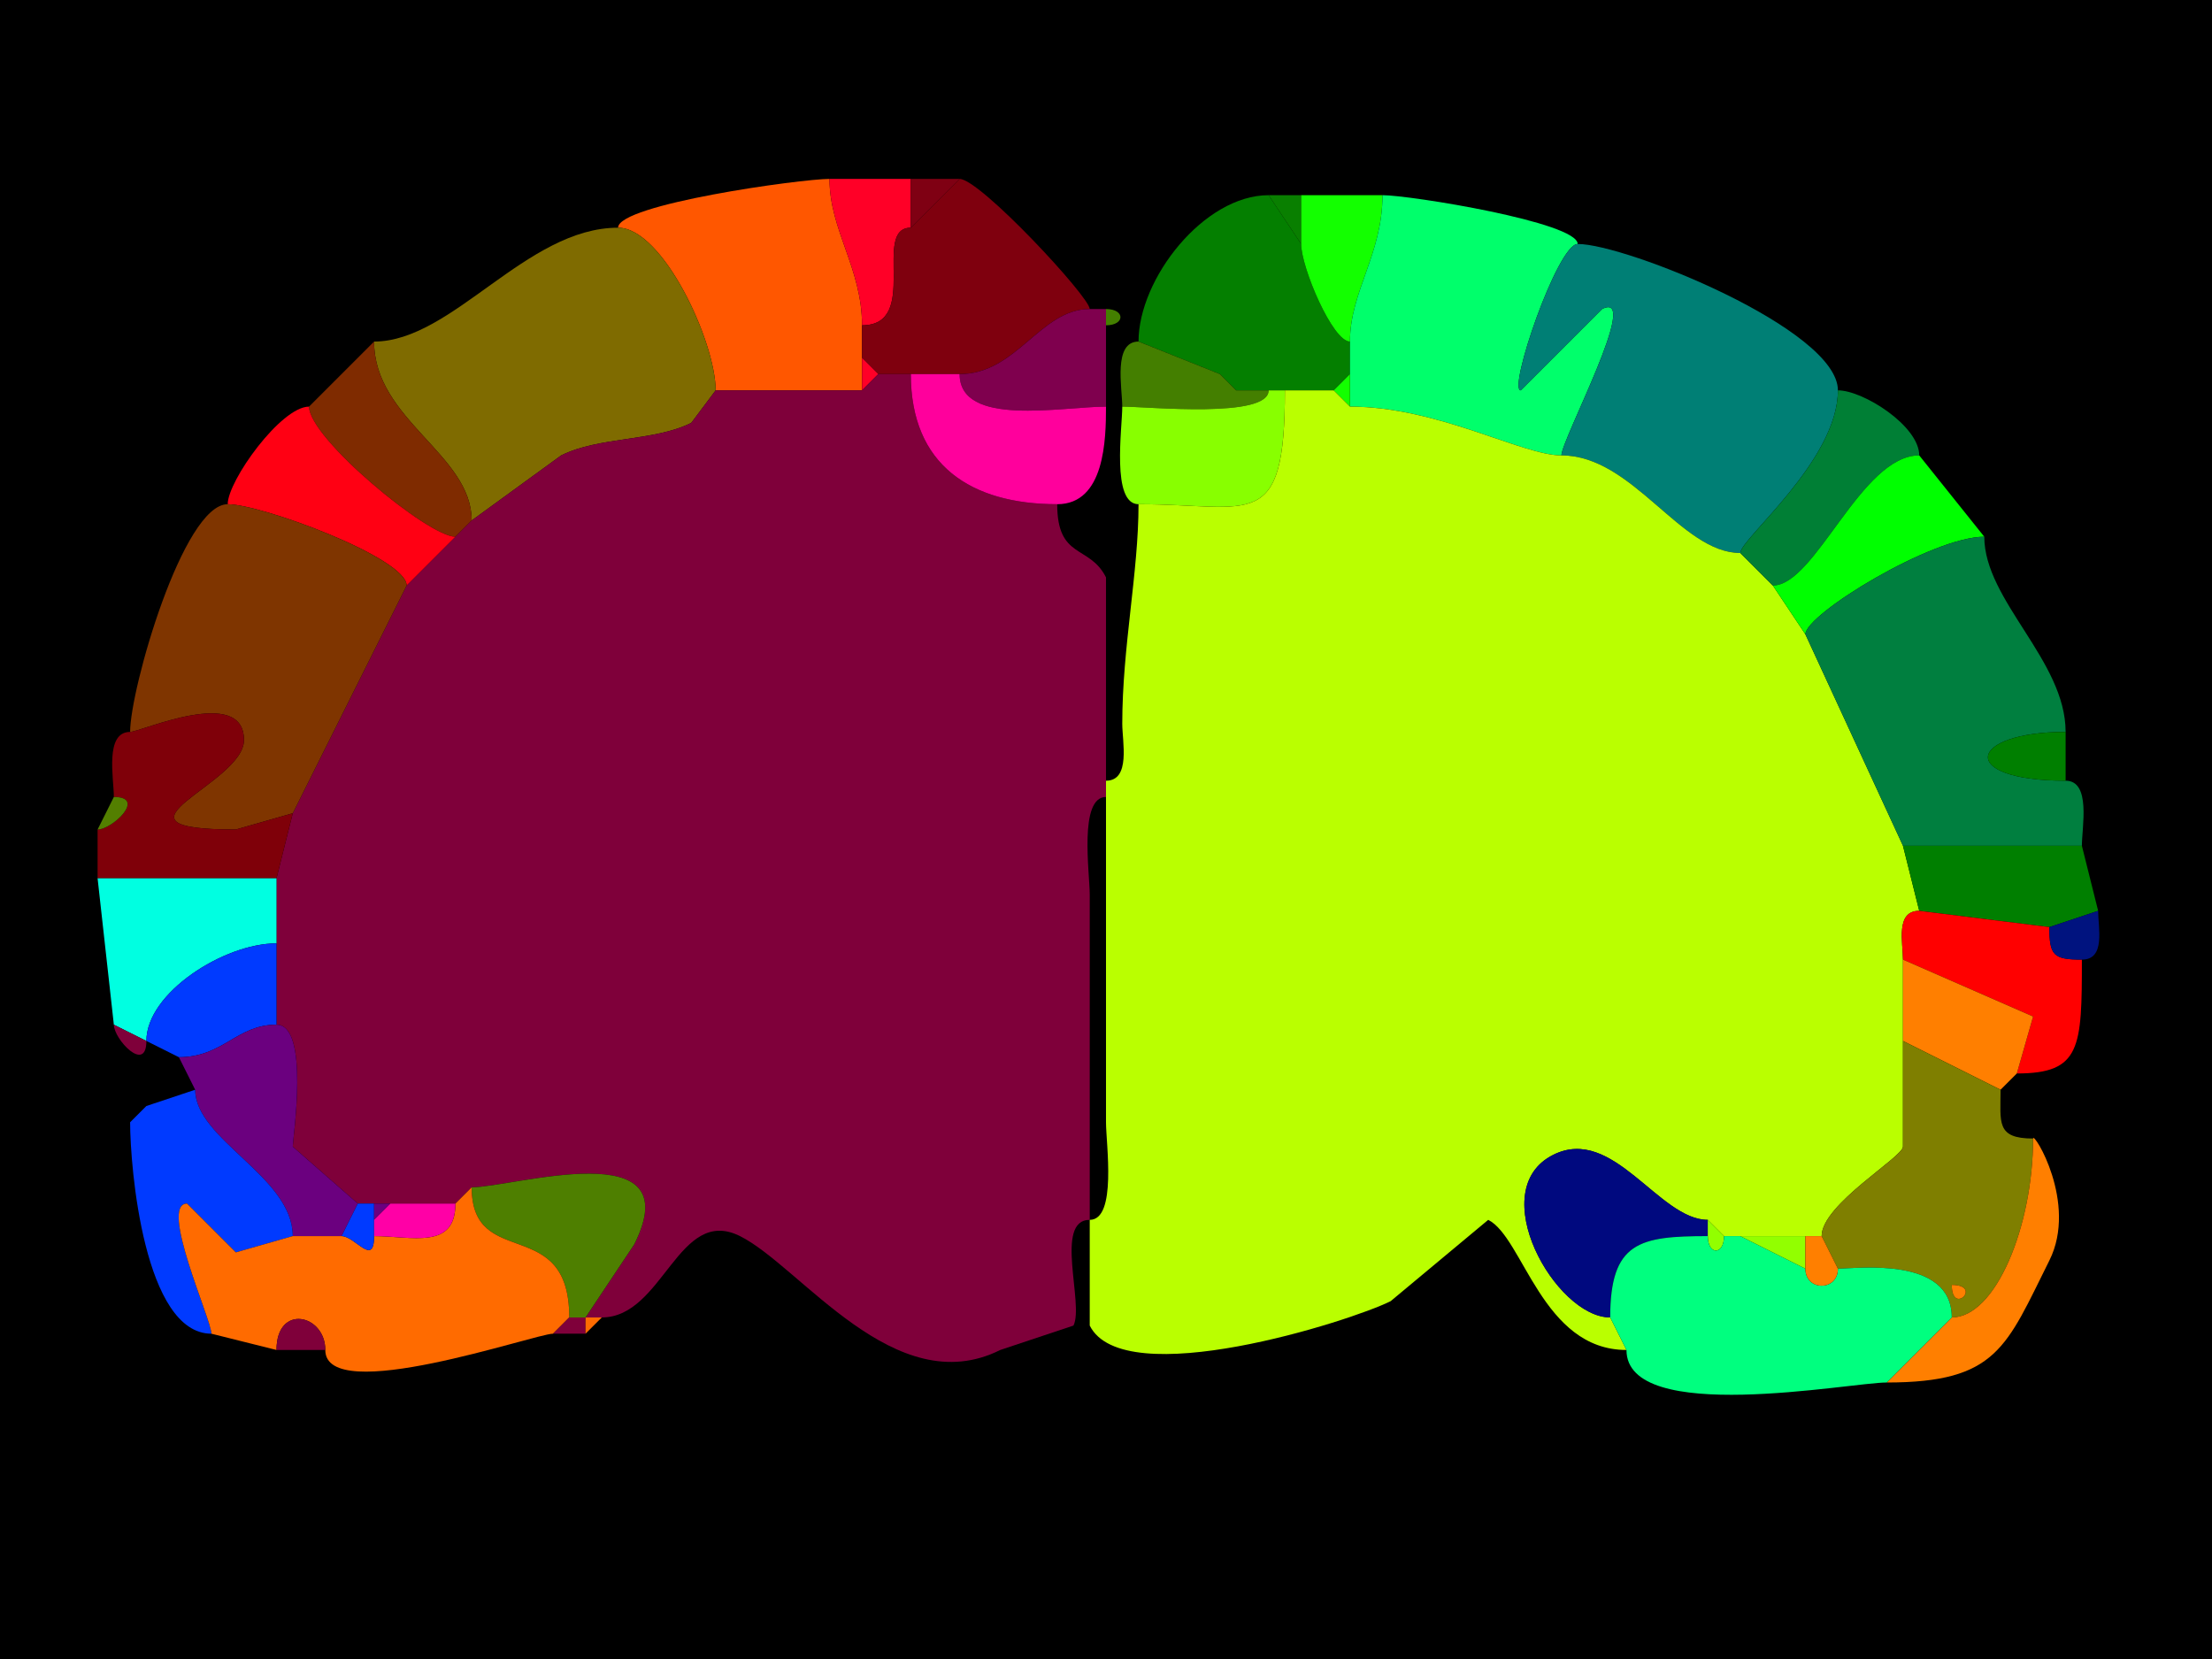 <svg xmlns="http://www.w3.org/2000/svg" xmlns:xlink="http://www.w3.org/1999/xlink" height="102" width="136">
<g>
<rect width="136" height="102" fill="#000000"  stroke-width="0" /> 
<path  fill="#FF5700" stroke-width="0" stroke="#FF5700" d = " M44 24 L53,24 C53,24 53,22 53,22 53,22 53,20 53,20 53,16.481 51,14.156 51,11 49.233,11 38,12.561 38,14 40.752,14 44,21.016 44,24  Z"/>

<path  fill="#FF0027" stroke-width="0" stroke="#FF0027" d = " M56 14 C53.585,14 56.608,20 53,20 53,16.481 51,14.156 51,11 51,11 56,11 56,11 56,11 56,14 56,14  Z"/>

<path  fill="#7F0013" stroke-width="0" stroke="#7F0013" d = " M59 11 L56,14 C56,14 56,11 56,11 56,11 59,11 59,11  Z"/>

<path  fill="#7F000E" stroke-width="0" stroke="#7F000E" d = " M56 23 C57.333,23 57.667,23 59,23 62.517,23 63.95,19 67,19 67,18.259 60.251,11 59,11 59,11 56,14 56,14 53.585,14 56.608,20 53,20 53,20 53,22 53,22 53,22 54,23 54,23 54,23 56,23 56,23  Z"/>

<path  fill="#047F00" stroke-width="0" stroke="#047F00" d = " M79 24 L82,24 C82,24 83,23 83,23 83,23 83,21 83,21 81.934,21 80,16.442 80,15 80,15 78,12 78,12 74.019,12 70,17.134 70,21 70,21 75,23 75,23 75,23 76,24 76,24 76,24 78,24 78,24 78,24 79,24 79,24  Z"/>

<path  fill="#097F00" stroke-width="0" stroke="#097F00" d = " M80 12 L80,15 C80,15 78,12 78,12 78,12 80,12 80,12  Z"/>

<path  fill="#13FF00" stroke-width="0" stroke="#13FF00" d = " M80 15 C80,16.442 81.934,21 83,21 83,17.929 85,15.638 85,12 85,12 80,12 80,12 80,12 80,15 80,15  Z"/>

<path  fill="#00FF6B" stroke-width="0" stroke="#00FF6B" d = " M83 25 C88.4,25 93.589,28 96,28 96,27.029 100.966,17.767 98.5,19 98.5,19 93.5,24 93.5,24 92.685,24 95.763,15 97,15 97,13.664 86.691,12 85,12 85,15.638 83,17.929 83,21 83,21 83,23 83,23 83,23 83,25 83,25  Z"/>

<path  fill="#7F6B00" stroke-width="0" stroke="#7F6B00" d = " M44 24 L42.5,26 C40.206,27.147 36.829,26.835 34.5,28 L29,32 C29,27.932 23,25.808 23,21 27.815,21 32.353,14 38,14 40.752,14 44,21.016 44,24  Z"/>

<path  fill="#007F75" stroke-width="0" stroke="#007F75" d = " M96 28 C100.412,28 103.337,34 107,34 107,33.128 113,28.325 113,24 113,20.249 99.951,15 97,15 95.763,15 92.685,24 93.5,24 93.5,24 98.5,19 98.5,19 100.966,17.767 96,27.029 96,28  Z"/>

<path  fill="#7F004E" stroke-width="0" stroke="#7F004E" d = " M59 23 C59,26.286 65.284,25 68,25 68,25 68,20 68,20 68,20 68,19 68,19 68,19 67,19 67,19 63.95,19 62.517,23 59,23  Z"/>

<path  fill="#447F00" stroke-width="0" stroke="#447F00" d = " M68 19 C69.186,19 69.186,20 68,20 68,20 68,19 68,19  Z"/>

<path  fill="#7F2B00" stroke-width="0" stroke="#7F2B00" d = " M29 32 L28,33 C26.325,33 19,26.938 19,25 19,25 23,21 23,21 23,25.808 29,27.932 29,32  Z"/>

<path  fill="#447F00" stroke-width="0" stroke="#447F00" d = " M78 24 C78,25.751 70.574,25 69,25 69,23.855 68.421,21 70,21 70,21 75,23 75,23 75,23 76,24 76,24 76,24 78,24 78,24  Z"/>

<path  fill="#FF0027" stroke-width="0" stroke="#FF0027" d = " M54 23 L53,24 C53,24 53,22 53,22 53,22 54,23 54,23  Z"/>

<path  fill="#7F003A" stroke-width="0" stroke="#7F003A" d = " M36 81 L37,81 C40.786,81 41.7,74.1 45.5,76 49.224,77.862 55.03,86.235 61.5,83 61.5,83 66,81.5 66,81.5 66.662,80.176 64.793,75 67,75 67,75 67,55 67,55 67,53.679 66.316,49 68,49 68,49 68,48 68,48 68,48 68,35.5 68,35.5 66.987,33.473 65,34.418 65,31 59.699,31 56,28.599 56,23 56,23 54,23 54,23 54,23 53,24 53,24 53,24 44,24 44,24 44,24 42.5,26 42.5,26 40.206,27.147 36.829,26.835 34.5,28 34.5,28 29,32 29,32 29,32 28,33 28,33 28,33 25,36 25,36 25,36 18,50 18,50 18,50 17,54 17,54 17,54 17,58 17,58 17,58 17,63 17,63 19.063,63 18,70.014 18,70.5 18,70.5 22,74 22,74 22,74 23,74 23,74 23,74 24,74 24,74 24,74 28,74 28,74 28,74 29,73 29,73 31.541,73 42.454,69.593 39,76.5 39,76.5 36,81 36,81  Z"/>

<path  fill="#FF009C" stroke-width="0" stroke="#FF009C" d = " M68 25 C68,26.999 67.933,31 65,31 59.699,31 56,28.599 56,23 57.333,23 57.667,23 59,23 59,26.286 65.284,25 68,25  Z"/>

<path  fill="#88FF00" stroke-width="0" stroke="#88FF00" d = " M75 23 L76,24 C76,24 75,23 75,23  Z"/>

<path  fill="#13FF00" stroke-width="0" stroke="#13FF00" d = " M82 24 L83,25 C83,25 83,23 83,23 83,23 82,24 82,24  Z"/>

<path  fill="#88FF00" stroke-width="0" stroke="#88FF00" d = " M69 25 C69,26.321 68.316,31 70,31 76.973,31 79,32.849 79,24 79,24 78,24 78,24 78,25.751 70.574,25 69,25  Z"/>

<path  fill="#BAFF00" stroke-width="0" stroke="#BAFF00" d = " M99 81 L100,83 C94.81,83 93.651,76.075 91.5,75 91.5,75 85.5,80 85.5,80 83.022,81.239 69.085,85.67 67,81.5 67,81.5 67,75 67,75 68.684,75 68,70.321 68,69 68,69 68,49 68,49 68,49 68,48 68,48 69.534,48 69,45.598 69,44.5 69,39.782 70,35.213 70,31 76.973,31 79,32.849 79,24 79,24 82,24 82,24 82,24 83,25 83,25 88.4,25 93.589,28 96,28 100.412,28 103.337,34 107,34 107,34 109,36 109,36 109,36 111,39 111,39 111,39 117,52 117,52 117,52 118,56 118,56 116.527,56 117,57.952 117,59 117,59 117,64 117,64 117,66.47 117,68.552 117,70.5 117,71.143 112,74.048 112,76 112,76 111,76 111,76 111,76 107,76 107,76 107,76 106,76 106,76 106,76 105,75 105,75 101.988,75 99.186,69.157 95.5,71 91.192,73.154 95.64,81 99,81  Z"/>

<path  fill="#007F35" stroke-width="0" stroke="#007F35" d = " M107 34 L109,36 C111.626,36 114.416,28 118,28 118,26.189 114.562,24 113,24 113,28.325 107,33.128 107,34  Z"/>

<path  fill="#FF0013" stroke-width="0" stroke="#FF0013" d = " M28 33 L25,36 C25,34.305 16.062,31 14,31 14,29.558 17.274,25 19,25 19,26.938 26.325,33 28,33  Z"/>

<path  fill="#00FF00" stroke-width="0" stroke="#00FF00" d = " M109 36 L111,39 C111,37.765 118.793,33 122,33 122,33 118,28 118,28 114.416,28 111.626,36 109,36  Z"/>

<path  fill="#7F3500" stroke-width="0" stroke="#7F3500" d = " M8 45 C8.653,45 15,42.124 15,45.5 15,48.231 5.675,51 14.5,51 L18,50 C18,50 25,36 25,36 25,34.305 16.062,31 14,31 11.26,31 8,42.356 8,45  Z"/>

<path  fill="#007F3F" stroke-width="0" stroke="#007F3F" d = " M117 52 C121.178,52 123.493,52 128,52 128,50.855 128.579,48 127,48 120.313,48 120.956,45 127,45 127,40.609 122,36.926 122,33 118.793,33 111,37.765 111,39 111,39 117,52 117,52  Z"/>

<path  fill="#7F0009" stroke-width="0" stroke="#7F0009" d = " M6 54 C9.109,54 13.814,54 17,54 17,54 18,50 18,50 18,50 14.5,51 14.5,51 5.675,51 15,48.231 15,45.5 15,42.124 8.653,45 8,45 6.421,45 7,47.855 7,49 9.026,49 6.896,51 6,51 6,51 6,54 6,54  Z"/>

<path  fill="#007F00" stroke-width="0" stroke="#007F00" d = " M127 45 C120.956,45 120.313,48 127,48 127,48 127,45 127,45  Z"/>

<path  fill="#537F00" stroke-width="0" stroke="#537F00" d = " M7 49 C9.026,49 6.896,51 6,51 6,51 7,49 7,49  Z"/>

<path  fill="#007F00" stroke-width="0" stroke="#007F00" d = " M129 56 L126,57 C126,57 118,56 118,56 118,56 117,52 117,52 121.178,52 123.493,52 128,52 128,52 129,56 129,56  Z"/>

<path  fill="#00FFE1" stroke-width="0" stroke="#00FFE1" d = " M7 63 L9,64 C9,61.045 13.772,58 17,58 17,58 17,54 17,54 13.814,54 9.109,54 6,54 6,54 7,63 7,63  Z"/>

<path  fill="#FF0000" stroke-width="0" stroke="#FF0000" d = " M128 59 C128,64.409 127.946,66 124,66 124,66 125,62.5 125,62.5 125,62.5 117,59 117,59 117,57.952 116.527,56 118,56 118,56 126,57 126,57 126,58.747 126.253,59 128,59  Z"/>

<path  fill="#00137F" stroke-width="0" stroke="#00137F" d = " M126 57 C126,58.747 126.253,59 128,59 129.473,59 129,57.048 129,56 129,56 126,57 126,57  Z"/>

<path  fill="#003AFF" stroke-width="0" stroke="#003AFF" d = " M9 64 L11,65 C13.72,65 14.553,63 17,63 17,63 17,58 17,58 13.772,58 9,61.045 9,64  Z"/>

<path  fill="#FF7F00" stroke-width="0" stroke="#FF7F00" d = " M124 66 L123,67 C123,67 117,64 117,64 117,64 117,59 117,59 117,59 125,62.5 125,62.5 125,62.5 124,66 124,66  Z"/>

<path  fill="#7F003A" stroke-width="0" stroke="#7F003A" d = " M7 63 L9,64 C9,66.026 7,63.896 7,63  Z"/>

<path  fill="#6B007F" stroke-width="0" stroke="#6B007F" d = " M18 76 L21,76 C21,76 22,74 22,74 22,74 18,70.5 18,70.5 18,70.014 19.063,63 17,63 14.553,63 13.72,65 11,65 11,65 12,67 12,67 12,70.07 18,72.349 18,76  Z"/>

<path  fill-rule="evenodd" fill="#7F7F00" stroke-width="0" stroke="#7F7F00" d = " M120 79 C120,80.93 121.93,79 120,79  M113 78 C114.18,78 120,77.217 120,81 122.703,81 125,75.373 125,70 122.707,70 123,69.003 123,67 123,67 117,64 117,64 117,66.47 117,68.552 117,70.5 117,71.143 112,74.048 112,76 112,76 113,78 113,78  Z"/>

<path  fill="#003AFF" stroke-width="0" stroke="#003AFF" d = " M18 76 L14.5,77 L11.5,74 C9.76,74 13,81.143 13,82 8.864,82 8,71.796 8,69 8,69 9,68 9,68 9,68 12,67 12,67 12,70.07 18,72.349 18,76  Z"/>

<path  fill="#7F003A" stroke-width="0" stroke="#7F003A" d = " M9 68 L8,69 C8,69 9,68 9,68  Z"/>

<path  fill="#FF7F00" stroke-width="0" stroke="#FF7F00" d = " M119 82 L116,85 C122.796,85 123.348,82.804 126,77.5 127.772,73.955 125,69.509 125,70 125,75.373 122.703,81 120,81 120,81 119,82 119,82  Z"/>

<path  fill="#00097F" stroke-width="0" stroke="#00097F" d = " M105 76 C100.796,76 99,76.354 99,81 95.64,81 91.192,73.154 95.5,71 99.186,69.157 101.988,75 105,75 105,75 105,76 105,76  Z"/>

<path  fill="#4E7F00" stroke-width="0" stroke="#4E7F00" d = " M35 81 L36,81 C36,81 39,76.5 39,76.5 42.454,69.593 31.541,73 29,73 29,78.159 35,74.612 35,81  Z"/>

<path  fill="#FF6B00" stroke-width="0" stroke="#FF6B00" d = " M17 83 C17,80.132 20,80.803 20,83 20,86.5 32.916,82 34,82 34,82 35,81 35,81 35,74.612 29,78.159 29,73 29,73 28,74 28,74 28,76.868 25.312,76 23,76 23,77.93 21.839,76 21,76 21,76 18,76 18,76 18,76 14.5,77 14.5,77 14.5,77 11.5,74 11.5,74 9.76,74 13,81.143 13,82 13,82 17,83 17,83  Z"/>

<path  fill="#003AFF" stroke-width="0" stroke="#003AFF" d = " M21 76 C21.839,76 23,77.93 23,76 23,76 23,75 23,75 23,75 23,74 23,74 23,74 22,74 22,74 22,74 21,76 21,76  Z"/>

<path  fill="#6B007F" stroke-width="0" stroke="#6B007F" d = " M24 74 L23,75 C23,75 23,74 23,74 23,74 24,74 24,74  Z"/>

<path  fill="#FF00A6" stroke-width="0" stroke="#FF00A6" d = " M23 75 L23,76 C25.312,76 28,76.868 28,74 28,74 24,74 24,74 24,74 23,75 23,75  Z"/>

<path  fill="#92FF00" stroke-width="0" stroke="#92FF00" d = " M105 76 C105,77.186 106,77.186 106,76 106,76 105,75 105,75 105,75 105,76 105,76  Z"/>

<path  fill="#00FF7F" stroke-width="0" stroke="#00FF7F" d = " M100 83 C100,87.66 113.75,85 116,85 116,85 119,82 119,82 119,82 120,81 120,81 120,77.217 114.18,78 113,78 113,79.399 111,79.399 111,78 111,78 107,76 107,76 107,76 106,76 106,76 106,77.186 105,77.186 105,76 100.796,76 99,76.354 99,81 99,81 100,83 100,83  Z"/>

<path  fill="#92FF00" stroke-width="0" stroke="#92FF00" d = " M111 76 L111,78 C111,78 107,76 107,76 107,76 111,76 111,76  Z"/>

<path  fill="#FF7F00" stroke-width="0" stroke="#FF7F00" d = " M111 78 C111,79.399 113,79.399 113,78 113,78 112,76 112,76 112,76 111,76 111,76 111,76 111,78 111,78  Z"/>

<path  fill="#FF7F00" stroke-width="0" stroke="#FF7F00" d = " M120 79 C120,80.93 121.93,79 120,79  Z"/>

<path  fill="#7F003A" stroke-width="0" stroke="#7F003A" d = " M17 83 L20,83 C20,80.803 17,80.132 17,83  Z"/>

<path  fill="#7F003A" stroke-width="0" stroke="#7F003A" d = " M34 82 L36,82 C36,82 36,81 36,81 36,81 35,81 35,81 35,81 34,82 34,82  Z"/>

<path  fill="#FF6B00" stroke-width="0" stroke="#FF6B00" d = " M37 81 L36,82 C36,82 36,81 36,81 36,81 37,81 37,81  Z"/>

<path  fill="#7F7F00" stroke-width="0" stroke="#7F7F00" d = " M120 81 L119,82 C119,82 120,81 120,81  Z"/>

</g>
</svg>
